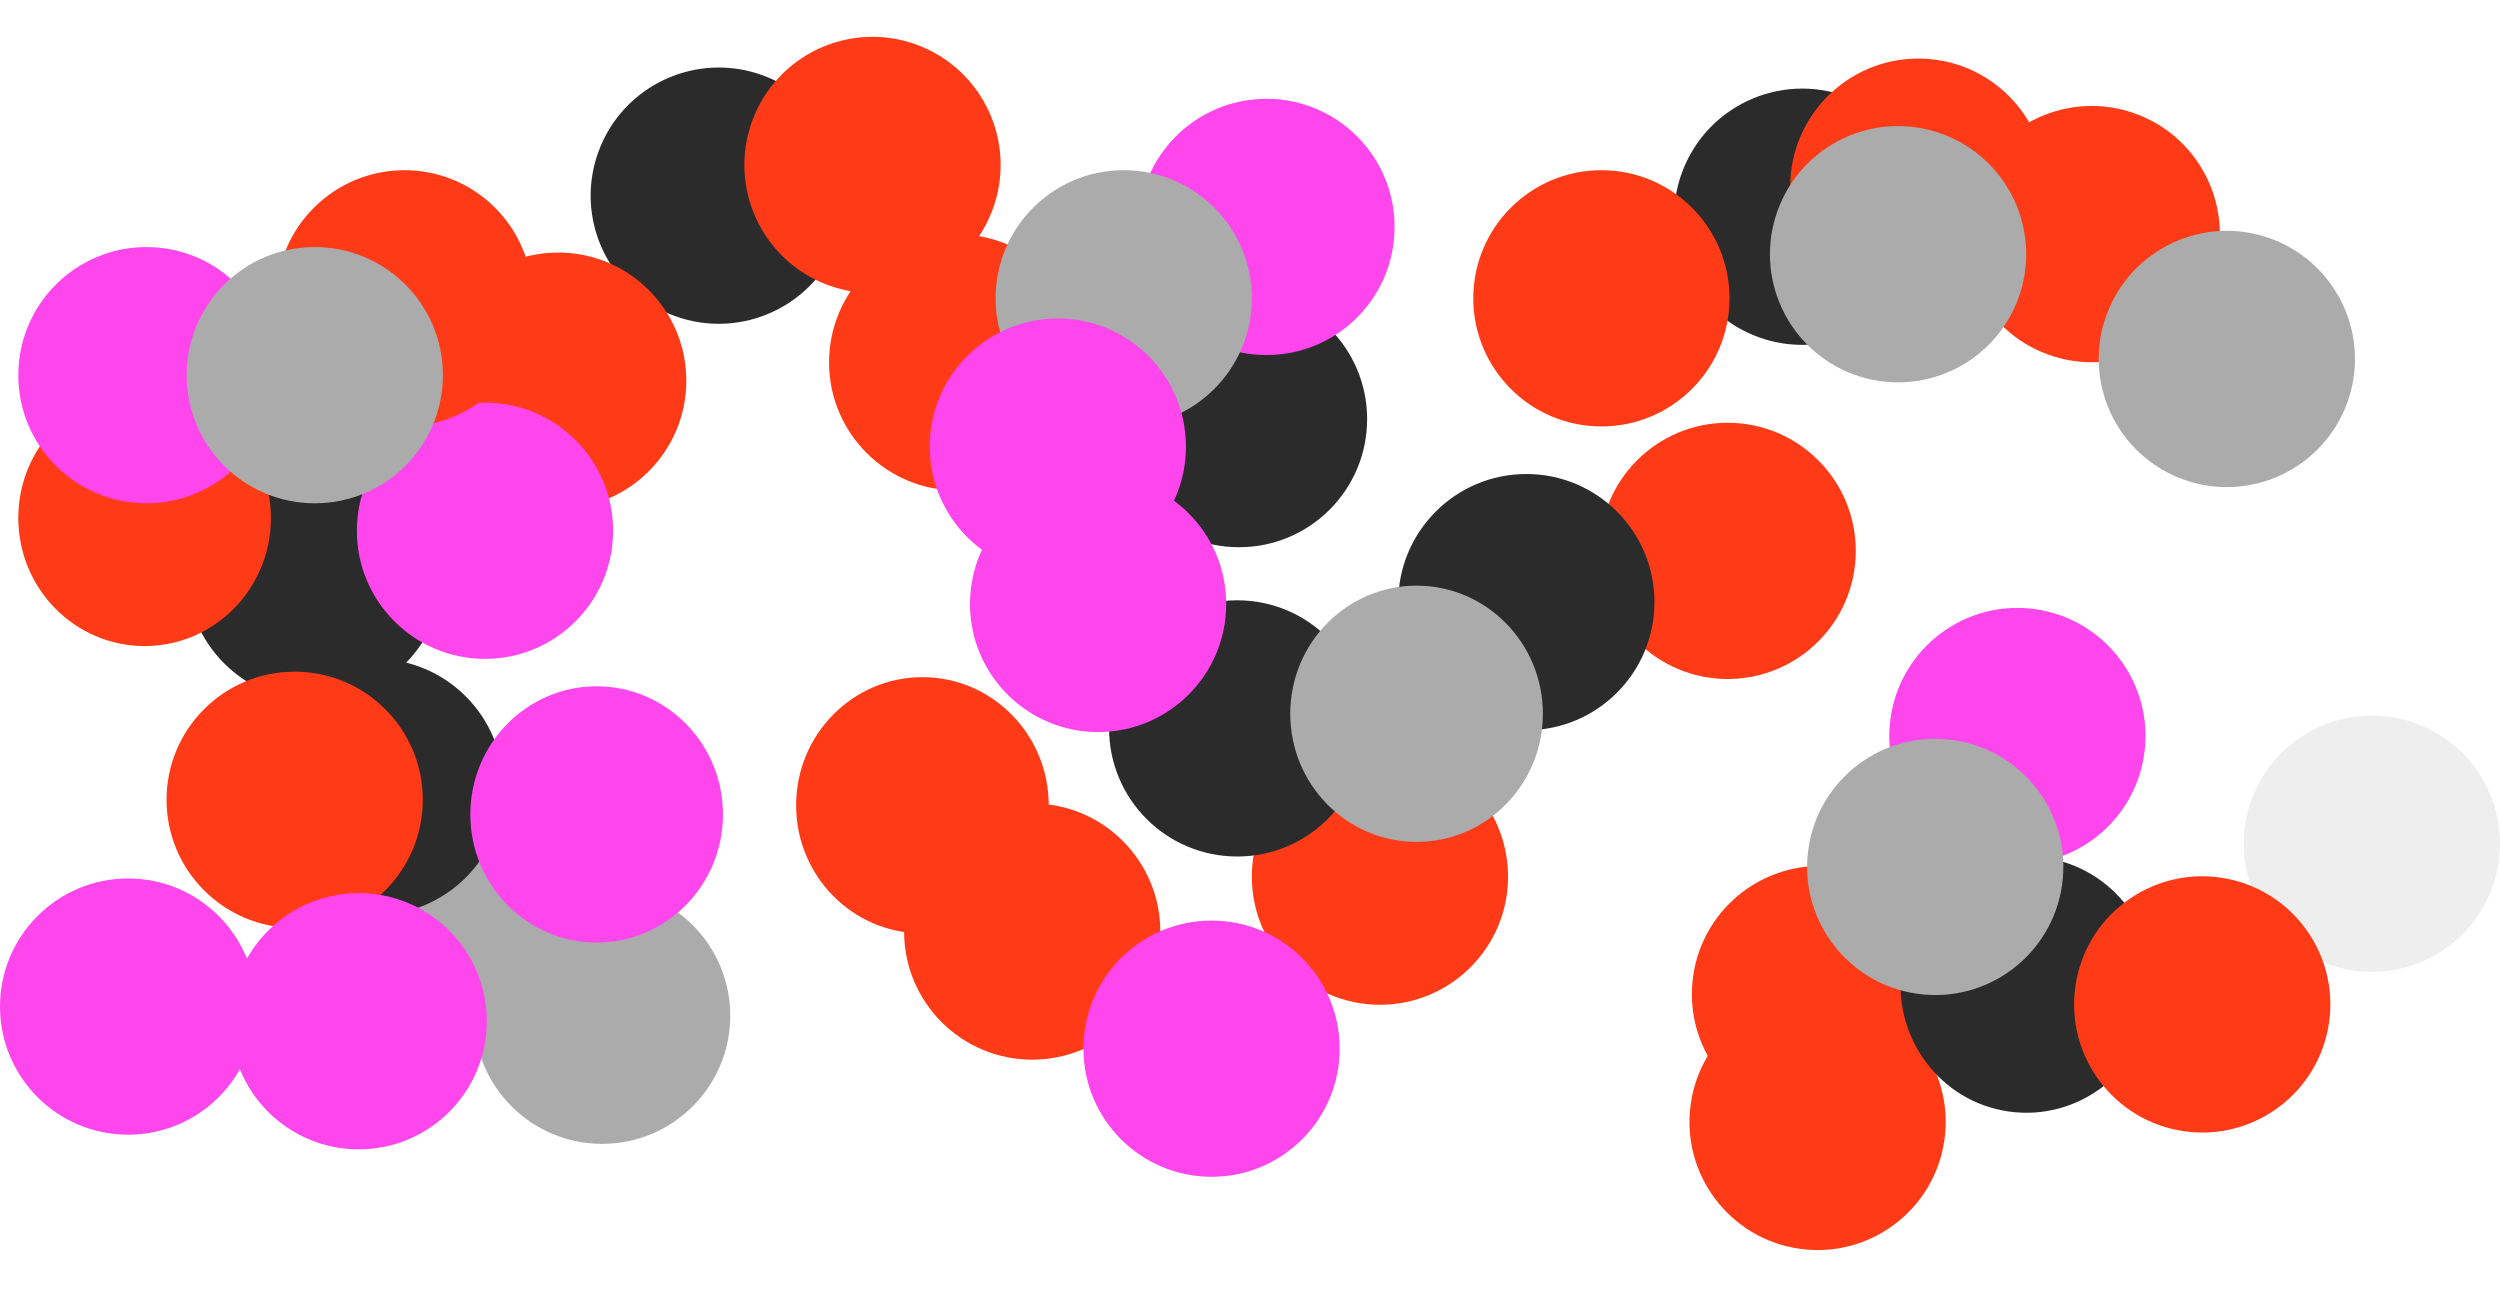 <svg width="1366" height="706" viewBox="0 0 1366 706" fill="none" xmlns="http://www.w3.org/2000/svg">
<rect width="1366" height="706" fill="white"/>
<circle cx="564" cy="509" r="70" fill="#FF3A17"/>
<circle cx="944" cy="301" r="70" fill="#FF3A17"/>
<circle cx="984.739" cy="118.423" r="70" transform="rotate(-69.973 984.739 118.423)" fill="#2B2B2B"/>
<circle cx="1142.93" cy="127.912" r="70" transform="rotate(-69.973 1142.93 127.912)" fill="#FF3A17"/>
<circle cx="993.128" cy="613.017" r="70" transform="rotate(8.103 993.128 613.017)" fill="#FF3A17"/>
<circle cx="754" cy="479" r="70" fill="#FF3A17"/>
<circle cx="1048.19" cy="102" r="70" fill="#FF3A17"/>
<circle cx="1296" cy="461" r="70" fill="#EEEEEE"/>
<circle cx="1216.74" cy="196.135" r="70" transform="rotate(-69.973 1216.74 196.135)" fill="#ABABAB"/>
<circle cx="676" cy="398" r="70" fill="#2B2B2B"/>
<circle cx="834" cy="329" r="70" fill="#2B2B2B"/>
<circle cx="392.739" cy="106.912" r="70" transform="rotate(-69.973 392.739 106.912)" fill="#2B2B2B"/>
<circle cx="1037.1" cy="138.912" r="70" transform="rotate(-69.973 1037.1 138.912)" fill="#ABABAB"/>
<circle cx="172" cy="313" r="70" fill="#2B2B2B"/>
<circle cx="255" cy="496" r="70" fill="#ABABAB"/>
<circle cx="994.442" cy="543.168" r="70" transform="rotate(8.103 994.442 543.168)" fill="#FF3A17"/>
<circle cx="205" cy="430" r="70" fill="#2B2B2B"/>
<circle cx="523" cy="198" r="70" fill="#FF3A17"/>
<circle cx="305" cy="208" r="70" fill="#FF3A17"/>
<circle cx="329" cy="555" r="70" fill="#ABABAB"/>
<circle cx="677" cy="229" r="70" fill="#2B2B2B"/>
<circle cx="70" cy="550" r="70" fill="#FF46ED"/>
<circle cx="662" cy="573" r="70" fill="#FF46ED"/>
<ellipse cx="504.014" cy="440" rx="69.014" ry="70" fill="#FF3A17"/>
<ellipse cx="326.014" cy="445" rx="69.014" ry="70" fill="#FF46ED"/>
<ellipse cx="79.014" cy="283" rx="69.014" ry="70" fill="#FF3A17"/>
<ellipse cx="1107.47" cy="538.029" rx="69.014" ry="70" transform="rotate(8.103 1107.47 538.029)" fill="#2B2B2B"/>
<ellipse cx="774.014" cy="390" rx="69.014" ry="70" fill="#ABABAB"/>
<circle cx="600" cy="330" r="70" fill="#FF46ED"/>
<circle cx="692" cy="124" r="70" fill="#FF46ED"/>
<circle cx="80" cy="205" r="70" fill="#FF46ED"/>
<circle cx="1102.3" cy="402.168" r="70" transform="rotate(8.103 1102.3 402.168)" fill="#FF46ED"/>
<circle cx="265" cy="290" r="70" fill="#FF46ED"/>
<circle cx="614" cy="163" r="70" fill="#ABABAB"/>
<circle cx="221" cy="163" r="70" fill="#FF3A17"/>
<circle cx="161" cy="437" r="70" fill="#FF3A17"/>
<circle cx="578" cy="244" r="70" fill="#FF46ED"/>
<circle cx="875" cy="163" r="70" fill="#FF3A17"/>
<circle cx="476.739" cy="90.135" r="70" transform="rotate(-69.973 476.739 90.135)" fill="#FF3A17"/>
<circle cx="172" cy="205" r="70" fill="#ABABAB"/>
<circle cx="196" cy="558" r="70" fill="#FF46ED"/>
<circle cx="1057.41" cy="473.687" r="70" transform="rotate(8.103 1057.41 473.687)" fill="#ABABAB"/>
<circle cx="1203.3" cy="548.81" r="70" transform="rotate(8.103 1203.3 548.81)" fill="#FF3A17"/>
</svg>
